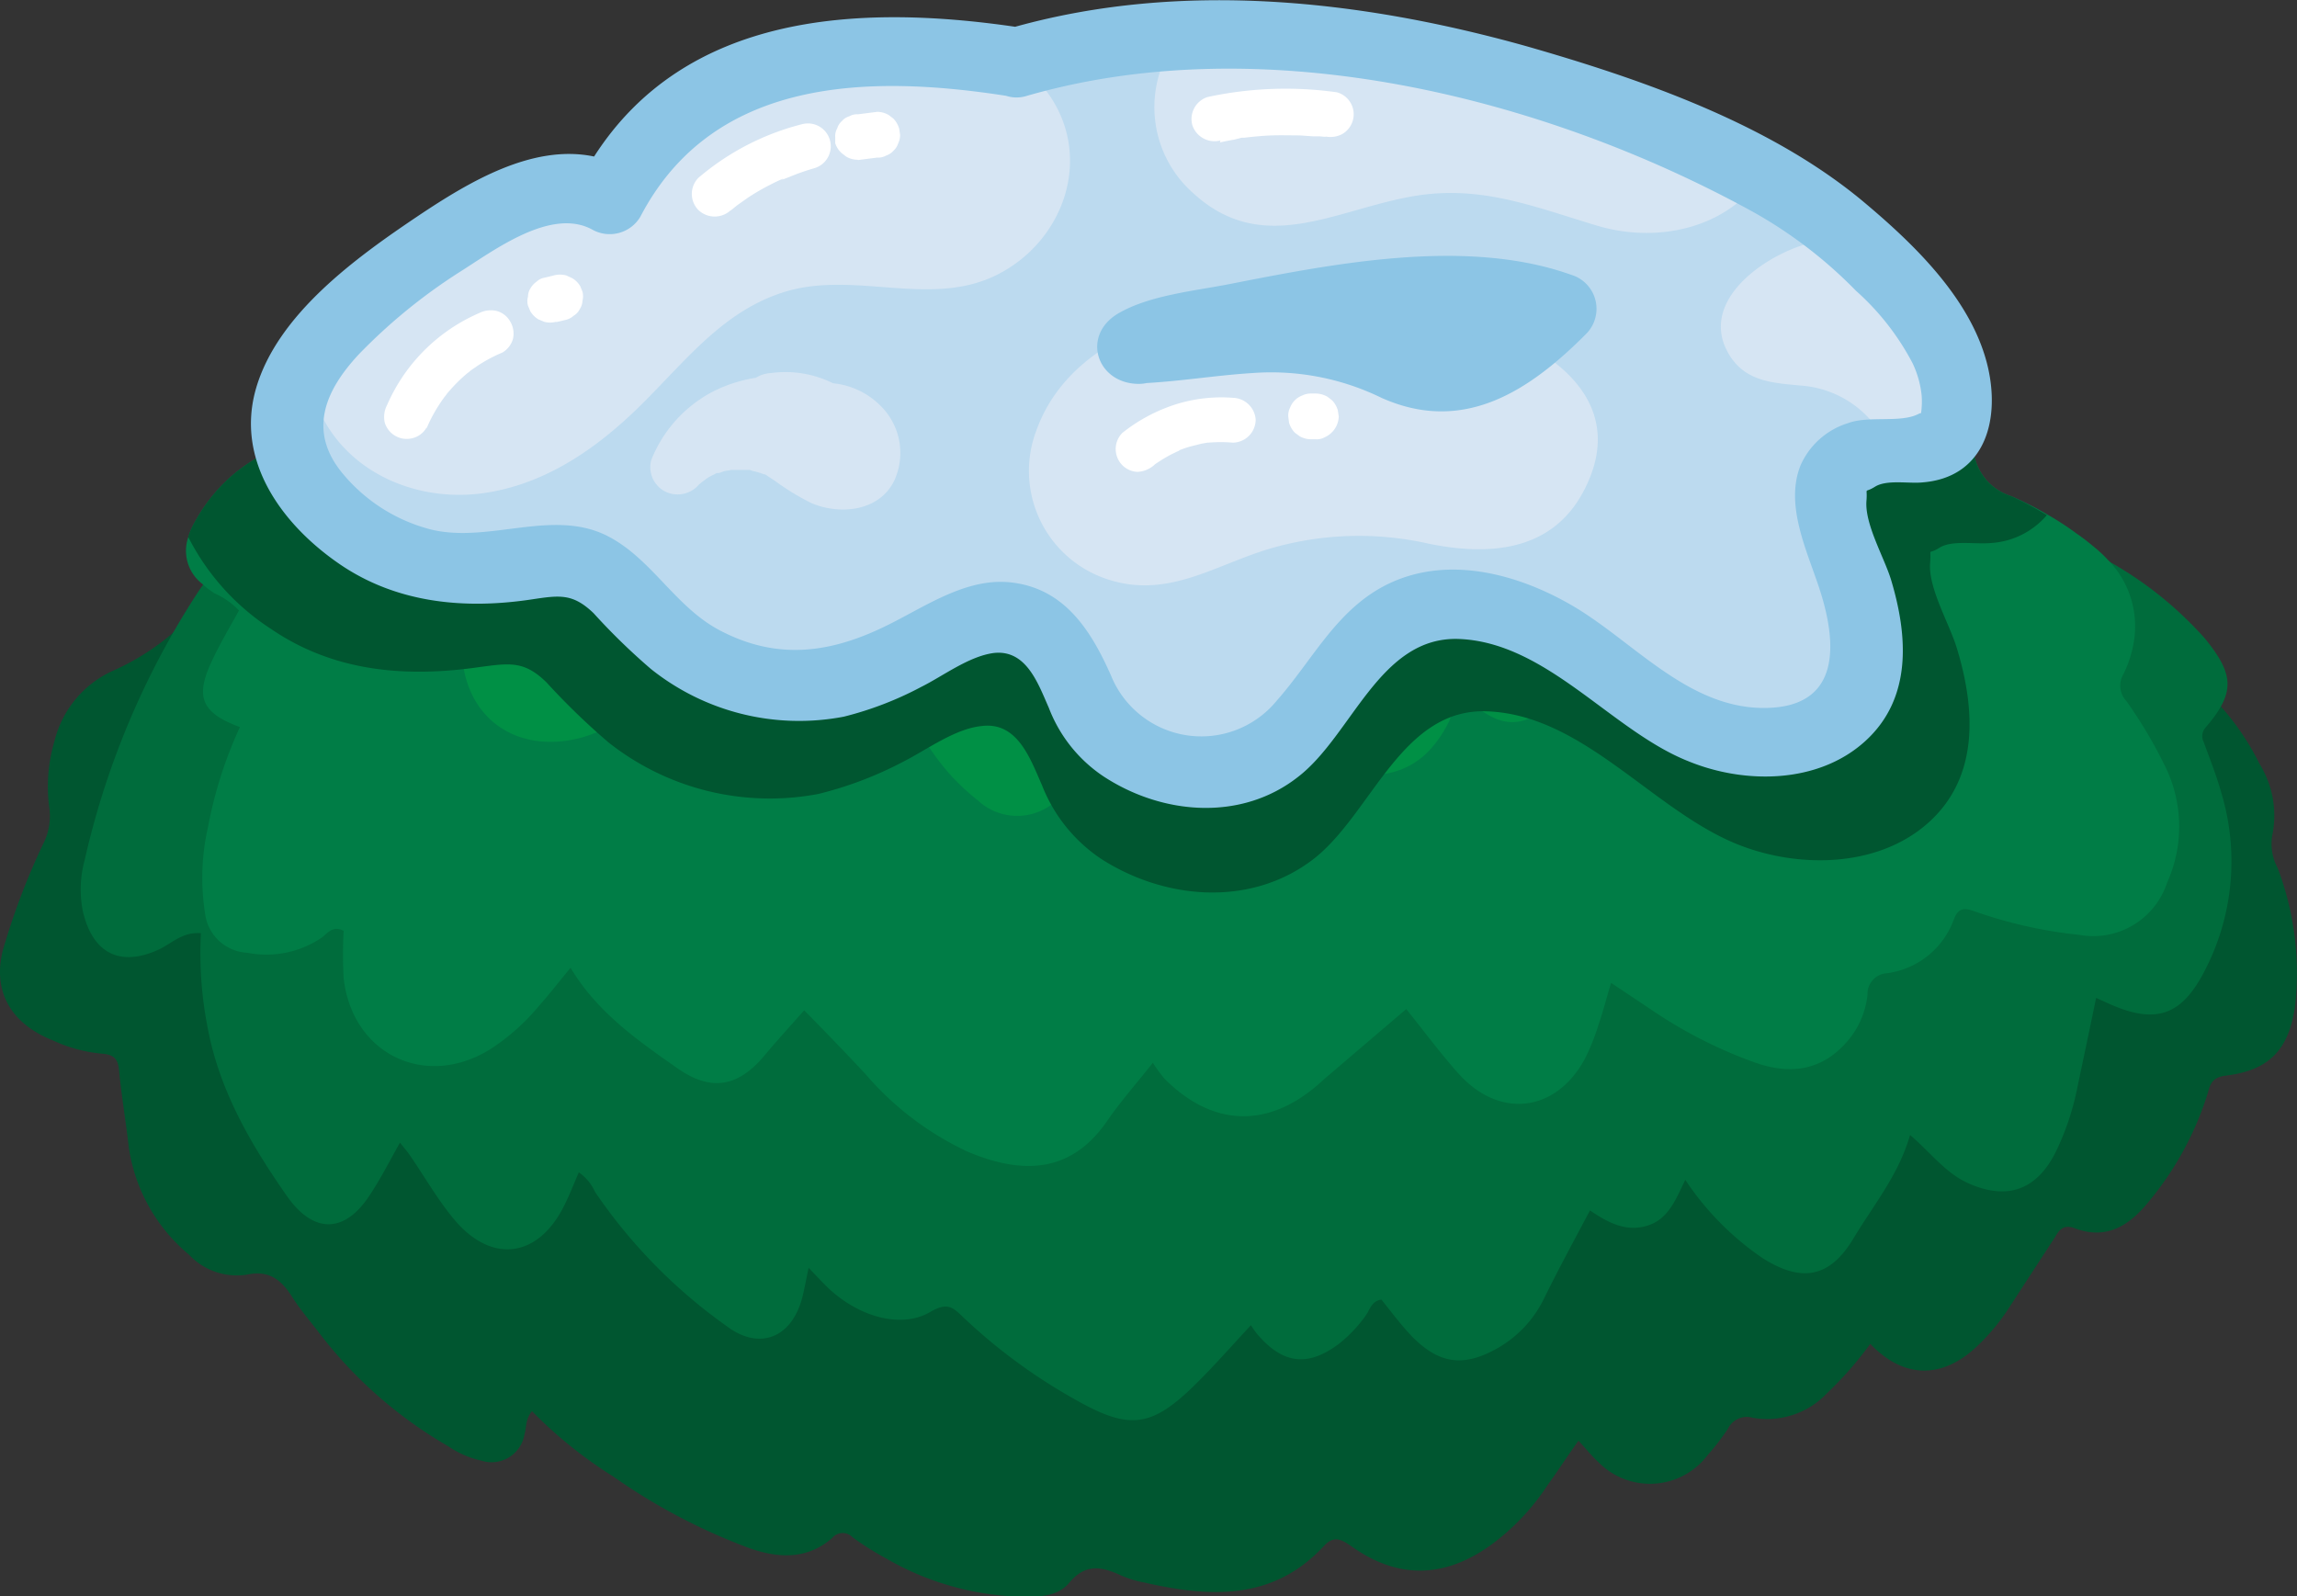 <svg id="Layer_1" data-name="Layer 1" xmlns="http://www.w3.org/2000/svg" viewBox="0 0 150.13 104.31"><rect x="0" y="0" width="150.13" height="104.31" fill="#333333" stroke="none"/><defs><style>.cls-1{fill:#005630;}.cls-2{fill:#006c3c;}.cls-3{fill:#007d46;}.cls-4{fill:#009045;}.cls-5{fill:#bcdaef;}.cls-6{fill:#d6e5f3;}.cls-7{fill:#8cc5e5;}.cls-8{fill:#fff;}</style></defs><path class="cls-1" d="M122.24,87.83a23.71,23.71,0,0,1-2.82,3.22,5.39,5.39,0,0,1-4.87,1.61,1.37,1.37,0,0,0-1.62.73,15.58,15.58,0,0,1-1.32,1.71,4.72,4.72,0,0,1-7.14.46c-.42-.38-.77-.83-1.3-1.4-.73,1-1.36,2-2,2.87a15,15,0,0,1-3.8,4c-3,2.12-6,2.18-9,.06-.68-.47-1.17-.77-1.84-.05-3.33,3.6-7.46,3.36-11.74,2.39a7,7,0,0,1-1.51-.46c-1.26-.58-2.32-.82-3.41.49-.78.94-2.12.92-3.33.89a18.5,18.5,0,0,1-8.65-2.51,18.85,18.85,0,0,1-2.17-1.37.89.89,0,0,0-1.34.06c-1.63,1.41-3.51,1.32-5.41.65a39.13,39.13,0,0,1-8.89-4.68,29,29,0,0,1-5.31-4.27c-.44.52-.35,1.06-.49,1.51a2.18,2.18,0,0,1-2.83,1.72,6.23,6.23,0,0,1-2.16-.94,28.63,28.63,0,0,1-8.28-7.21c-.63-.84-1.33-1.63-1.89-2.51-.72-1.14-1.51-1.81-3-1.49A4.29,4.29,0,0,1,12.35,82a11.23,11.23,0,0,1-3.93-7c-.19-1.69-.48-3.37-.64-5.06-.07-.72-.32-1-1.06-1.07A9.65,9.65,0,0,1,3.46,68C.52,66.83-.65,64.5.35,61.56a45.49,45.49,0,0,1,2.47-6.4,4,4,0,0,0,.39-2.46,10.44,10.44,0,0,1,.35-4.26A6.83,6.83,0,0,1,7.47,43.8a16,16,0,0,0,5.37-3.94A8.84,8.84,0,0,1,16.6,37.4a3.76,3.76,0,0,1,3.91.55,3.24,3.24,0,0,0,1,.61A32.13,32.13,0,0,1,29.86,43c7.55,5.31,16.11,8,25.08,9.57a123.35,123.35,0,0,0,18.31,1.73,99.27,99.27,0,0,0,31.39-4.6c5.48-1.66,10.87-3.61,16.32-5.39a33.41,33.41,0,0,1,6.33-1.54c2.29-.27,4.6,0,6.86-1.08s4.8-.16,6.94,1.12a17.12,17.12,0,0,1,6.6,7.13,6.4,6.4,0,0,1,.81,4.72,3.35,3.35,0,0,0,.37,2.08A19.41,19.41,0,0,1,150,65.78c-.41,2.83-1.69,4.18-4.53,4.52-.78.1-1,.45-1.15,1.07a20.63,20.63,0,0,1-3.91,7.2c-1.25,1.54-2.75,2.49-4.82,1.7-.7-.26-1,.1-1.26.56-1,1.54-2,3.07-3,4.61a13.64,13.64,0,0,1-2,2.44C127.18,90,124.6,90.3,122.24,87.83Z"/><path class="cls-2" d="M137,65.22c-.41,2-.81,3.88-1.21,5.78a17.29,17.29,0,0,1-1.5,4.43c-1.29,2.45-3.23,3-5.7,1.88-1.48-.69-2.42-2-3.75-3.13-.75,2.62-2.4,4.59-3.7,6.76-1.54,2.56-3.36,2.91-5.92,1.3a18.63,18.63,0,0,1-5.07-5.13c-.64,1.31-1.11,2.58-2.49,3s-2.55-.19-3.74-1c-1.06,2-2.07,3.86-3,5.75a7.5,7.5,0,0,1-3,3.23c-2.22,1.27-3.83,1.09-5.63-.74-.72-.75-1.34-1.59-2-2.41-.64.08-.76.66-1,1a8.94,8.94,0,0,1-1.73,1.85c-2.06,1.57-3.7,1.39-5.41-.62a6.3,6.3,0,0,1-.39-.56c-1.23,1.32-2.32,2.57-3.5,3.74-3,3-4.44,3.16-8.11,1.05A36.38,36.38,0,0,1,62.86,86c-.63-.61-1-.85-2-.29-1.83,1.13-4.57.44-6.62-1.43-.42-.39-.81-.82-1.39-1.42-.17.79-.27,1.4-.43,2-.7,2.59-2.8,3.42-4.93,1.81a34.64,34.64,0,0,1-8.6-8.77,3.08,3.08,0,0,0-1.06-1.28c-.33.76-.62,1.53-1,2.26-1.67,3.29-4.64,3.72-7.06.92-1.14-1.33-2-2.88-3-4.32-.18-.26-.39-.5-.63-.8-.68,1.21-1.27,2.38-2,3.47-1.65,2.5-3.68,2.47-5.4,0-2.33-3.34-4.37-6.82-5.15-10.89a25.22,25.22,0,0,1-.46-6.27c-1.13-.09-1.82.58-2.61,1-2.6,1.27-4.47.37-5.11-2.46a7.21,7.21,0,0,1,.12-3.3,53.79,53.79,0,0,1,7.33-17.41,18.19,18.19,0,0,1,5.22-5.23c1.16-.76,2.35-1.16,3.65-.31a3.77,3.77,0,0,0,1.52.32A7.57,7.57,0,0,1,29.13,38a7.35,7.35,0,0,0,2,2.56,30.38,30.38,0,0,0,9.24,5.05c7.41,2.85,15.14,4.36,23,5.54,12.18,1.85,23.95-.2,35.56-3.61,7.51-2.21,15.11-4.14,22.44-6.93a19.26,19.26,0,0,0,4.18-2.1,8.91,8.91,0,0,1,6.5-1.61,1.89,1.89,0,0,0,1.74-.55,2.35,2.35,0,0,1,2.92-.25,24.19,24.19,0,0,1,7.42,5.65c1.87,2.32,2,3.49.05,5.77a.86.86,0,0,0-.14,1c.4,1.1.84,2.2,1.15,3.32a15.49,15.49,0,0,1-1.09,11.6c-1.5,2.93-3.18,3.53-6.24,2.17Z"/><path class="cls-3" d="M141.64,57.69a5.08,5.08,0,0,1-5.74,3.41,29.81,29.81,0,0,1-6.85-1.54c-.66-.24-1.07-.23-1.35.54a5.42,5.42,0,0,1-4.37,3.51A1.34,1.34,0,0,0,122.06,65a5.57,5.57,0,0,1-1.56,3.32c-1.65,1.72-3.64,1.88-5.78,1.13A29.87,29.87,0,0,1,107.94,66l-2.64-1.76c-.31,1-.52,1.87-.8,2.66a14.22,14.22,0,0,1-.94,2.35c-1.91,3.47-5.58,3.88-8.24.91-1.17-1.31-2.21-2.72-3.41-4.21L86.58,70.5l-.29.26c-3.34,3-7,2.93-10.17-.25a9,9,0,0,1-.77-1.05c-1.11,1.4-2.11,2.53-2.95,3.75-2.16,3.17-5.13,3.77-9.18,2.05a19.88,19.88,0,0,1-6.66-5.07c-1.29-1.38-2.6-2.74-4-4.16-.94,1.07-1.8,2-2.63,3-1.7,2-3.44,2.33-5.64.8-2.61-1.83-5.25-3.66-7-6.58-.75.91-1.38,1.72-2.06,2.49a14.06,14.06,0,0,1-3.21,2.85c-4.24,2.61-9,.3-9.56-4.66a29,29,0,0,1,0-3.09c-.7-.38-1.06.16-1.42.43a6.42,6.42,0,0,1-4.87,1,2.93,2.93,0,0,1-2.77-2.59,14.92,14.92,0,0,1,.2-5.65,27.76,27.76,0,0,1,2.08-6.51c-2.49-.92-2.95-1.95-1.84-4.3.52-1.12,1.15-2.18,1.78-3.32A5,5,0,0,0,14,38.77l-.25-.18a3.17,3.17,0,0,1-.49-.4,2.73,2.73,0,0,1-.95-3.1,4.9,4.9,0,0,1,.39-.9,11.2,11.2,0,0,1,2-2.67,10.5,10.5,0,0,1,4.53-2.6,3.69,3.69,0,0,0,2.52-1.86,5.46,5.46,0,0,1,1.92-1.9,20.7,20.7,0,0,1,1.92-1A35.33,35.33,0,0,1,37.06,21a47.83,47.83,0,0,1,5.85-.44,16.92,16.92,0,0,1,5.73,1.16A4,4,0,0,1,51.2,24a1.24,1.24,0,0,0,1.07.95c9.1,1.33,18.2,2.74,27.39,3.54a47.57,47.57,0,0,0,15.13-1.43A78,78,0,0,1,103.94,25a1.54,1.54,0,0,0,1.25-.8,4.31,4.31,0,0,1,3.44-2,27.36,27.36,0,0,1,13.29,1.51c.4.15.77.32,1.14.5a18.39,18.39,0,0,1,4,2.69,5.92,5.92,0,0,1,2,3,3.55,3.55,0,0,0,2.39,2.53,20.63,20.63,0,0,1,2.3,1.16,19.13,19.13,0,0,1,2,1.3c.37.25.72.53,1.06.81a8.34,8.34,0,0,1,.92.85h0a6.18,6.18,0,0,1,1.75,5.31,7.54,7.54,0,0,1-.7,2.21,1.46,1.46,0,0,0,.2,1.75,30.6,30.6,0,0,1,2.5,4.2A8.92,8.92,0,0,1,141.64,57.69Z"/><path class="cls-4" d="M119.49,34.54l-.71.31,1.47,2.47a10.33,10.33,0,0,1,1.31,3.17,5.8,5.8,0,0,1,.13.85,6.93,6.93,0,0,1-.29,2.8h0a5.89,5.89,0,0,1-4.07,3.79,14.94,14.94,0,0,1-8.1.29,15.16,15.16,0,0,1-4.16-1.76c-.27-.16-.54-.34-.81-.51l-2-1.37c-.87,1-1.48,2.34-3,2.58s-2.52-.86-3.65-1.55c-.63.46-.68,1.17-1,1.73A7.5,7.5,0,0,1,93.46,49h0a5,5,0,0,1-5.61,1.25,8,8,0,0,1-1.32-.64A13.17,13.17,0,0,1,83,46.23c-.39-.5-.75-1-1.13-1.56-3.27,2.18-4.21,2.22-7.23.19-.92,1.52-1.73,2.93-2.59,4.3a12,12,0,0,1-2.19,2.57c-.29.23-.58.46-.89.68l-.16.11a3.77,3.77,0,0,1-4.89-.2,14.32,14.32,0,0,1-1.52-1.38,2.66,2.66,0,0,1-.23-.24,16.48,16.48,0,0,1-2.14-3c-.88-1.57-1.73-3.18-2.61-4.79-4.2,4-6.91,3.27-10.18-.84a7.65,7.65,0,0,0-1.75,1.51,25.88,25.88,0,0,1-3.28,2.63,14.83,14.83,0,0,1-2.14,1.19,11.8,11.8,0,0,1-1.27.54,7.6,7.6,0,0,1-.92.3c-4,1-7.19-1.15-7.64-5h0a7.54,7.54,0,0,1-.06-.84,19.73,19.73,0,0,1,.15-2.67h0a33.14,33.14,0,0,1,.83-4.29c.15-.57.3-1.13.48-1.84-1.1-.16-2.11-.29-3.12-.45-4.34-.7-6.3-4-4.83-8a5.89,5.89,0,0,1,.24-.58,8.68,8.68,0,0,1,4.27-4.42c.7-.33,1.43-.62,2.15-.94a.82.82,0,0,0,.58-1c-.45-2.49.95-3.93,3-5A14.06,14.06,0,0,1,39.59,12c1.76-.09,3.52-.1,5.29-.11.7,0,1-.21,1.13-1a5.73,5.73,0,0,1,1.61-3.42,7.35,7.35,0,0,1,2.6-1.68l.27-.1A25.66,25.66,0,0,1,62.24,4.22a29.5,29.5,0,0,1,5.6.93A4.29,4.29,0,0,0,70.32,5,38.24,38.24,0,0,1,81.71,3.3a8.9,8.9,0,0,1,5,1.6C88,5.83,89.16,6.84,89,8.81c1.72-.4,3.39-.69,5-.94,1.26-.18,2.51-.34,3.76-.49A27.14,27.14,0,0,1,107,8l.17,0c5.33,1.2,6.63,5.12,4.13,9.2.42.59,1.13.61,1.72.84a48.3,48.3,0,0,1,6.55,3.09c.39.23.77.49,1.15.75a9.5,9.5,0,0,1,2.33,2.32C125.54,27.85,124.25,32.33,119.49,34.54Z"/><path class="cls-1" d="M133.78,33.67a5.23,5.23,0,0,1-3.66,1.82c-1,.1-2.54-.21-3.36.31s-.52-.12-.61,1c-.13,1.64,1.28,4,1.75,5.57,1.19,3.91,1.49,8.36-1.82,11.36s-8.56,3.05-12.55,1.44c-5.55-2.25-10.07-8.47-16.36-8.68-5.6-.2-7.54,6.74-11.34,9.67-4.07,3.12-9.64,2.66-13.82,0a10.28,10.28,0,0,1-3.91-4.85c-.77-1.74-1.6-4.14-3.92-3.86C62.41,47.62,60.59,49,59,49.8a24.33,24.33,0,0,1-5.51,2.09,17,17,0,0,1-13.71-3.36,45.91,45.91,0,0,1-4.07-3.94c-1.43-1.39-2.35-1.26-4.31-1-4.85.71-9.58.33-13.71-2.5a15.53,15.53,0,0,1-5.39-6,4.9,4.9,0,0,1,.39-.9,11.2,11.2,0,0,1,2-2.67,10.5,10.5,0,0,1,4.53-2.6,3.69,3.69,0,0,0,2.52-1.86,5.46,5.46,0,0,1,1.92-1.9,20.7,20.7,0,0,1,1.92-1A35.33,35.33,0,0,1,37.06,21a47.83,47.83,0,0,1,5.85-.44,16.92,16.92,0,0,1,5.73,1.16A4,4,0,0,1,51.2,24a1.24,1.24,0,0,0,1.07.95c9.1,1.33,18.2,2.74,27.39,3.54a47.57,47.57,0,0,0,15.13-1.43A78,78,0,0,1,103.94,25a1.54,1.54,0,0,0,1.25-.8,4.31,4.31,0,0,1,3.44-2,27.36,27.36,0,0,1,13.29,1.51c.4.15.77.32,1.14.5a18.39,18.39,0,0,1,4,2.69,5.92,5.92,0,0,1,2,3,3.55,3.55,0,0,0,2.39,2.53A20.63,20.63,0,0,1,133.78,33.67Z"/><path class="cls-5" d="M127.84,27.1c-.43,3.92-4.42,1-7.43,3.34s3.84,10.14,1,15.13c-1.78,3.14-6.43,3.64-9.88,2.31S105.36,44,102.26,42s-7.12-3.33-10.46-1.79c-4.29,2-5.54,7.76-9.82,9.73-3,1.39-6.79.37-9.41-1.67s-1.86-6.29-6-7.76-9.79,6.68-18.17,3.78-7.17-8.65-13.2-7.48-9.8,0-13.33-3.08a8.22,8.22,0,0,1-3.15-6,7.25,7.25,0,0,1,1.38-4,16.75,16.75,0,0,1,2.44-2.82,43.4,43.4,0,0,1,10-7.2c2.3-1.21,5.27-2.18,7.39-.69,4.7-9.48,14.47-10.89,26.32-9l.33,0A44,44,0,0,1,77.07,2.35c14.63-.69,29.86,4.82,38.05,9.21a29.23,29.23,0,0,1,5,3.26C125.72,19.66,128.28,23.18,127.84,27.1Z"/><path class="cls-6" d="M115.12,11.56c-2.26,3.36-6.79,4.37-10.73,3.19-4.24-1.27-7.74-2.74-12.28-1.88-5,.93-9.66,3.87-14.15-.27a7.49,7.49,0,0,1-.89-10.25C91.7,1.66,106.93,7.17,115.12,11.56Z"/><path class="cls-6" d="M57.5,26.47a4.32,4.32,0,0,1,.92,5c-1,1.95-3.51,2.2-5.37,1.42a16,16,0,0,1-2.41-1.47L50,31l-.07,0-.22-.08a4.84,4.84,0,0,0-.51-.14L49,30.71h0c-.22,0-.44,0-.67,0H47.9l-.09,0-.26.05c-.19,0-.39.11-.58.16l-.13,0-.17.09a4.09,4.09,0,0,0-.46.25l-.32.24a2.35,2.35,0,0,0-.33.3,1.83,1.83,0,0,1-2.17.28,1.8,1.8,0,0,1-.83-2,8.63,8.63,0,0,1,4.1-4.52,9.41,9.41,0,0,1,2.74-.87,2.1,2.1,0,0,1,1-.31,7,7,0,0,1,4.05.67A5.06,5.06,0,0,1,57.5,26.47Z"/><path class="cls-6" d="M65.3,17.89c-4.42,2.32-9.43-.27-14.09,1.21-3.75,1.19-6.11,4.12-8.78,6.83-2.92,3-6.35,5.57-10.56,6.26-4.93.81-10.14-1.66-11.5-6.74a9.92,9.92,0,0,1-.3-1.71,16.75,16.75,0,0,1,2.44-2.82,43.4,43.4,0,0,1,10-7.2c2.3-1.21,5.27-2.18,7.39-.69,4.7-9.48,14.47-10.89,26.32-9a8,8,0,0,1,2.23,2C71.47,10.16,69.62,15.63,65.3,17.89Z"/><path class="cls-6" d="M103.45,32.2c-2.12,3.9-6.24,4.12-10.09,3.33a20.66,20.66,0,0,0-10.5.37c-3.5,1.07-6.52,3.2-10.35,2a7.45,7.45,0,0,1-4.78-9.75C70.32,20.9,80.38,19,87.17,20.36a7.4,7.4,0,0,1,1.34-.27C94.59,19.5,108.18,23.47,103.45,32.2Z"/><path class="cls-7" d="M74.41,22.76c-4.21.08,19.37-5.8,27.65-2.62a21.33,21.33,0,0,1-3.88,3.35,7.16,7.16,0,0,1-4.89,1.12,15.22,15.22,0,0,1-3.6-1.49C85,20.89,78.61,22.67,74.41,22.76Z"/><path class="cls-7" d="M74.41,20.45c-.84,0-.34.32,1.49,1.05v2.33c-.56,1.06-1.18.82.25.39.87-.26,1.76-.46,2.65-.67,2.41-.55,4.85-1,7.29-1.34,4.86-.7,10.62-1.54,15.36.15l-1-3.84c-2,2-4.41,4.6-7.47,3.61-2.2-.71-3.85-1.86-6.21-2.21-4.13-.61-8.22.37-12.34.53-3,.12-3,4.73,0,4.61,2.49-.1,5-.53,7.45-.68A16.43,16.43,0,0,1,90.29,26c5.34,2.39,9.64-.41,13.4-4.2a2.32,2.32,0,0,0-1-3.84c-6.86-2.45-15.52-.73-22.45.63-2.23.43-5.15.72-7.16,1.9-2.43,1.44-1.4,4.59,1.35,4.6C77.37,25.07,77.37,20.46,74.41,20.45Z"/><path class="cls-6" d="M126.5,25.92a8.32,8.32,0,0,0-4.92-6.72,2.57,2.57,0,0,0-2.83-3.42c-3,.57-7.94,3.79-5.72,7.42,1.06,1.74,2.85,1.83,4.67,2a6.71,6.71,0,0,1,4.72,2.44C123.7,29.08,126.76,28,126.5,25.92Z"/><path class="cls-7" d="M129.94,24.05c-1-4.41-4.81-8.07-8.14-10.86-6.09-5.09-14.47-8-22-10.16C89,0,77.29-1.29,66.35,1.75,56,.24,44.81.9,38.83,10.23c-4-.84-8.15,1.64-11.5,3.88-4,2.69-9.19,6.4-10.6,11.29-1.36,4.73,1.72,8.89,5.44,11.45s8.16,3,12.62,2.32c1.8-.27,2.65-.39,4,.9a41.71,41.71,0,0,0,3.75,3.65,15.51,15.51,0,0,0,12.61,3.12A22.19,22.19,0,0,0,60.2,44.9c1.43-.71,3.11-2,4.74-2.22,2.14-.25,2.91,2,3.61,3.58a9.43,9.43,0,0,0,3.6,4.5c3.85,2.51,9,2.93,12.71,0,3.51-2.72,5.3-9.15,10.45-9,5.79.2,10,6,15.06,8,3.67,1.5,8.47,1.48,11.55-1.33s2.77-6.9,1.68-10.53c-.44-1.45-1.73-3.64-1.61-5.16.08-1-.21-.45.56-.93s2.22-.19,3.09-.28C129.64,31.22,130.74,27.61,129.94,24.05ZM125.56,27a.43.43,0,0,0-.18.06c-1.17.6-3.26.09-4.61.6a5,5,0,0,0-3.09,2.76c-1.05,2.64.47,5.66,1.27,8.16,1.18,3.67,1.3,7.72-3.72,7.69s-8.59-4.48-12.59-6.76c-3.49-2-7.9-3.18-11.73-1.43-3.49,1.6-5.06,5-7.46,7.71a6.37,6.37,0,0,1-10.84-1.65c-1.29-2.9-3-5.66-6.49-6.07-2.76-.33-5.31,1.35-7.66,2.56-3.84,2-7.48,2.66-11.47.54-2.87-1.54-4.39-4.63-7.23-6.11-3.58-1.87-7.77.47-11.58-.45A11.06,11.06,0,0,1,22.44,31c-2.35-2.78-1.22-5.44,1-7.83a36.34,36.34,0,0,1,6.6-5.39C32.27,16.38,36,13.54,38.7,15a2.33,2.33,0,0,0,3.15-.83c4.74-9.1,14.86-9.31,23.9-7.91a2.22,2.22,0,0,0,1.38,0c15.44-4.45,33.65,0,47.45,7.59A29.49,29.49,0,0,1,121.3,19,16.72,16.72,0,0,1,125,23.73a6.39,6.39,0,0,1,.6,2.14A5.49,5.49,0,0,1,125.56,27Z"/><path class="cls-8" d="M27.88,28a9.73,9.73,0,0,1,.91-1.68c.09-.14.19-.28.29-.41s.26-.3,0,0l.15-.2c.21-.24.42-.48.65-.71s.46-.44.71-.64a1.46,1.46,0,0,0,.19-.16l-.17.13.13-.1.38-.26a9.53,9.53,0,0,1,1.72-.93,1.52,1.52,0,0,0,.69-.9A1.55,1.55,0,0,0,33.34,21a1.45,1.45,0,0,0-.89-.68,1.7,1.7,0,0,0-1.15.15,11.58,11.58,0,0,0-6,6,1.67,1.67,0,0,0-.15,1.16,1.5,1.5,0,0,0,1.84,1,1.44,1.44,0,0,0,.89-.69Z"/><path class="cls-8" d="M36.36,21.05,37,20.9a1.16,1.16,0,0,0,.5-.27,1,1,0,0,0,.39-.42,1.09,1.09,0,0,0,.18-.55,1.22,1.22,0,0,0,0-.6l-.15-.36a1.45,1.45,0,0,0-.54-.53L37,18a1.55,1.55,0,0,0-.8,0l-.62.15a1,1,0,0,0-.51.26,1.31,1.31,0,0,0-.39.42,1,1,0,0,0-.17.56,1.07,1.07,0,0,0,0,.59l.15.36a1.55,1.55,0,0,0,.54.54l.36.15a1.51,1.51,0,0,0,.79,0Z"/><path class="cls-8" d="M47.77,13.75l.32-.26.16-.13c-.07.06-.21.16-.06.05l.68-.48a14.22,14.22,0,0,1,1.46-.85q.38-.2.75-.36s.26-.11.05,0,0,0,.06,0l.39-.15A15.17,15.17,0,0,1,53.2,11a1.49,1.49,0,1,0-.79-2.88,16.77,16.77,0,0,0-6.76,3.5,1.5,1.5,0,0,0,0,2.11,1.54,1.54,0,0,0,2.12,0Z"/><path class="cls-8" d="M56.08,10.46l1.25-.16a1.06,1.06,0,0,0,.58-.13,1.14,1.14,0,0,0,.48-.31,1.11,1.11,0,0,0,.31-.48,1.25,1.25,0,0,0,.13-.57l-.06-.4a1.57,1.57,0,0,0-.38-.66l-.3-.23a1.48,1.48,0,0,0-.76-.21l-1.25.16a1,1,0,0,0-.57.13,1,1,0,0,0-.48.31,1,1,0,0,0-.31.48,1,1,0,0,0-.13.57l0,.4A1.49,1.49,0,0,0,55,10l.3.23a1.42,1.42,0,0,0,.75.21Z"/><path class="cls-8" d="M79.73,9.31c.31-.07.61-.13.92-.18L81.16,9l.17,0c.6-.07,1.21-.13,1.81-.15s1.21,0,1.81,0l.87.06.44,0s.62.07.32,0a1.64,1.64,0,0,0,1.15-.15,1.49,1.49,0,0,0-.36-2.73,24.19,24.19,0,0,0-8.44.31,1.51,1.51,0,0,0-1,1.84,1.53,1.53,0,0,0,1.84,1Z"/><path class="cls-8" d="M75.47,30.36c-.34.26,0,0,.11-.08l.34-.22q.31-.19.63-.36l.37-.18.19-.08-.07,0c.24-.09.48-.18.73-.25l.75-.19.4-.07c.31-.05-.33,0,.06,0a9.49,9.49,0,0,1,1.6,0,1.51,1.51,0,0,0,1.49-1.5A1.53,1.53,0,0,0,80.58,26a9.92,9.92,0,0,0-3.71.42,10.9,10.9,0,0,0-3.51,1.87,1.5,1.5,0,0,0-.44,1.06,1.52,1.52,0,0,0,.44,1.06,1.48,1.48,0,0,0,1,.43,1.79,1.79,0,0,0,1.06-.43Z"/><path class="cls-8" d="M85.73,28.71H86a1.06,1.06,0,0,0,.58-.13,1.54,1.54,0,0,0,.92-1.36l-.06-.4a1.57,1.57,0,0,0-.38-.66l-.3-.23a1.58,1.58,0,0,0-.76-.21h-.31a1.27,1.27,0,0,0-.58.13,1.36,1.36,0,0,0-.79.79,1.14,1.14,0,0,0-.12.58l.05.4a1.57,1.57,0,0,0,.38.66l.31.23a1.5,1.5,0,0,0,.75.2Z"/></svg>